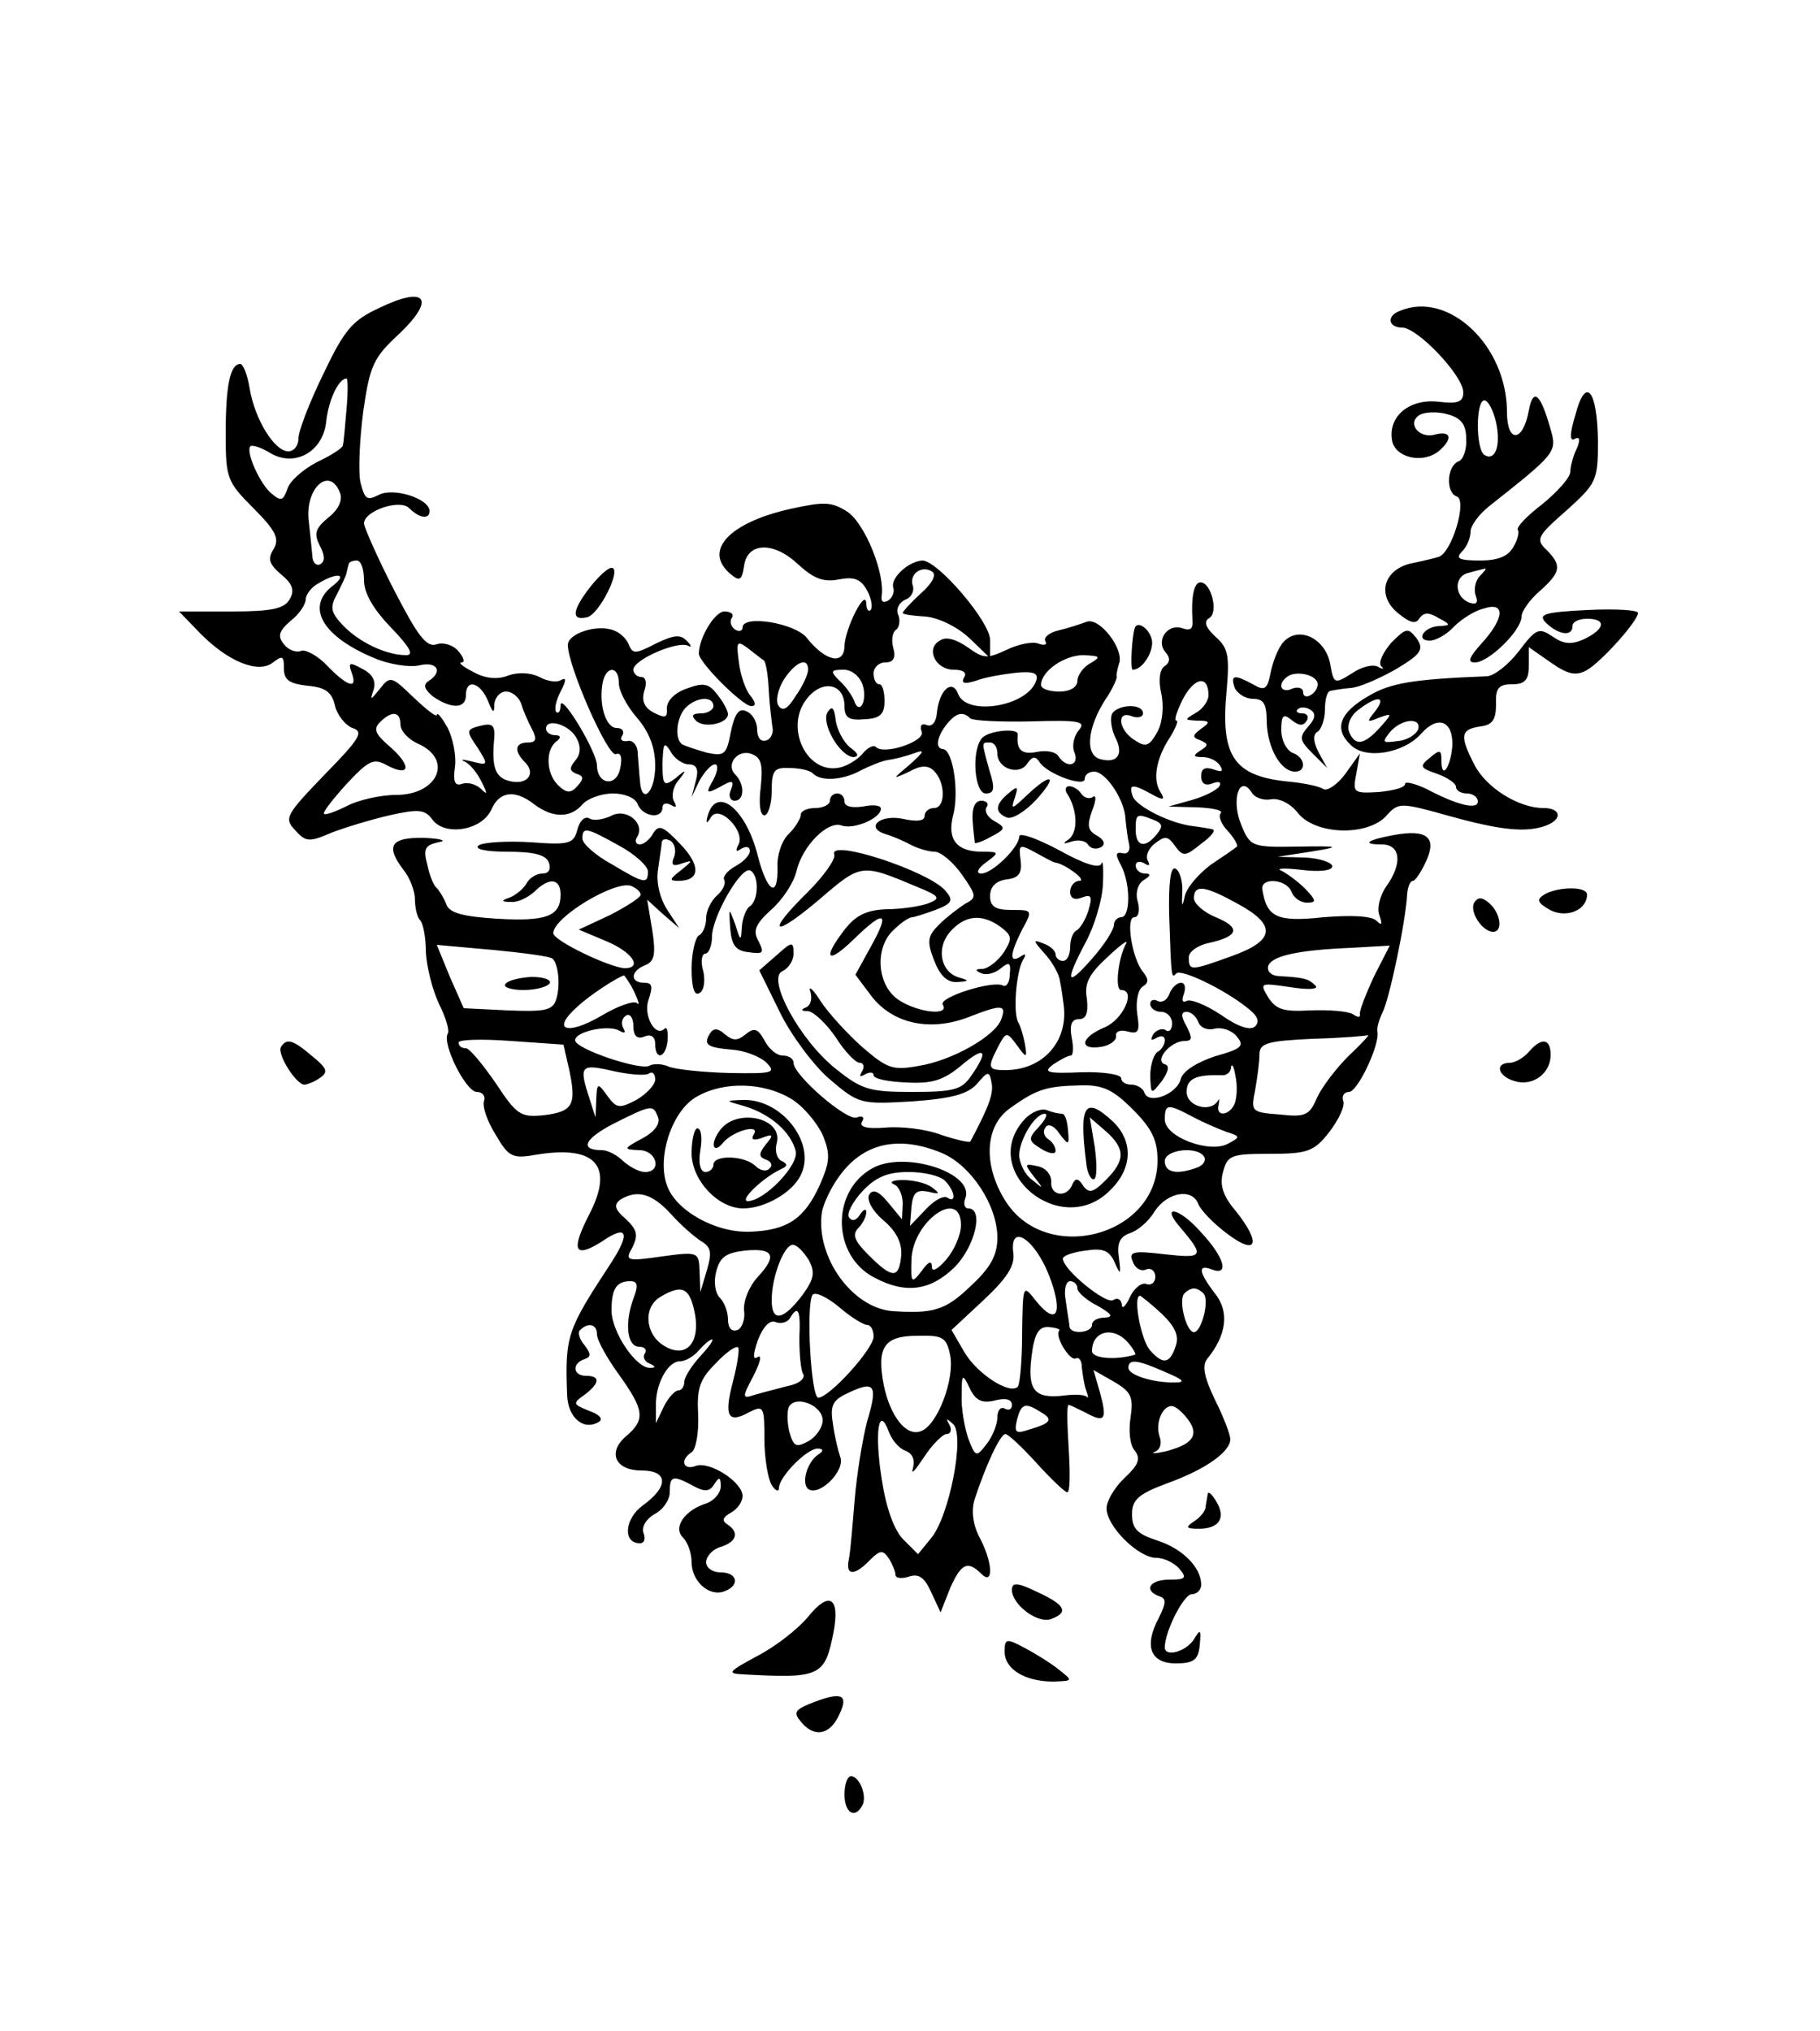 <?xml version="1.0" standalone="no"?>
<!DOCTYPE svg PUBLIC "-//W3C//DTD SVG 20010904//EN"
 "http://www.w3.org/TR/2001/REC-SVG-20010904/DTD/svg10.dtd">
<svg version="1.0" xmlns="http://www.w3.org/2000/svg"
 width="250pt" height="279pt" viewBox="0 0 250 279"
 preserveAspectRatio="xMidYMid meet">
<g transform="translate(0,279) scale(0.1,-0.1)"
fill="#000000" stroke="none">
<path d="M521 2367 c-37 -17 -48 -30 -77 -91 -19 -39 -34 -78 -34 -88 0 -10
-6 -18 -14 -18 -19 0 -46 44 -53 86 -3 19 -9 34 -13 34 -14 0 -20 -30 -20 -96
0 -61 2 -66 38 -102 31 -31 36 -42 28 -56 -9 -14 -6 -21 10 -35 16 -13 19 -22
12 -34 -7 -13 -24 -17 -80 -17 l-72 0 28 -29 c39 -40 81 -57 101 -41 13 10 15
9 15 -8 0 -16 7 -21 32 -24 25 -2 34 -9 38 -27 3 -13 14 -27 24 -31 16 -5 11
-14 -38 -64 -53 -55 -56 -60 -41 -76 15 -17 20 -17 50 -4 18 7 54 18 80 24 40
9 49 8 59 -6 17 -23 68 -15 81 14 11 25 32 28 59 7 25 -19 50 -19 66 0 7 8 26
15 42 15 16 0 31 -6 34 -15 7 -17 34 -21 34 -4 0 5 5 7 12 3 7 -4 8 -3 4 5 -4
6 -2 20 6 29 12 15 11 16 -4 3 -16 -12 -18 -10 -18 20 1 28 2 31 11 17 5 -10
17 -18 25 -18 11 0 14 -7 10 -22 l-6 -23 11 23 c7 12 16 22 21 22 5 0 4 -9 -2
-21 -11 -19 -10 -20 9 -10 17 10 20 9 15 -4 -4 -8 -1 -15 5 -15 14 0 14 23 1
36 -14 14 4 36 23 28 13 -5 15 -15 12 -45 -3 -23 -1 -39 5 -39 5 0 10 15 10
33 0 28 3 33 24 32 13 0 28 -3 32 -7 11 -12 42 -10 67 4 12 6 29 13 37 14 8 1
24 5 35 9 16 6 15 3 -5 -15 -25 -21 -25 -21 -1 -10 16 9 26 9 34 1 16 -16 16
-51 0 -51 -7 0 -13 -5 -13 -11 0 -7 -11 -8 -29 -4 -32 7 -54 -12 -24 -21 10
-3 26 -10 35 -15 10 -5 24 -9 32 -9 8 0 25 -14 37 -31 21 -30 21 -32 4 -41 -9
-6 -25 -18 -35 -28 -16 -16 -17 -23 -7 -49 8 -21 18 -31 32 -30 16 1 17 2 3 6
-26 7 -33 41 -12 64 20 22 43 24 68 6 16 -12 17 -16 5 -35 -8 -12 -21 -22 -29
-23 -11 0 -11 -2 -2 -6 7 -3 19 0 27 7 11 9 14 8 12 -9 0 -11 -5 -17 -9 -15
-13 8 -89 -16 -83 -26 10 -16 -34 -11 -60 6 -31 20 -34 73 -7 97 10 10 21 17
25 17 3 0 18 5 32 10 23 9 25 13 14 26 -22 27 -162 73 -153 50 2 -6 -14 -29
-36 -51 -59 -58 -49 -65 15 -11 58 50 58 50 134 18 32 -13 34 -16 16 -23 -11
-4 -37 -8 -57 -8 -27 -1 -42 -8 -57 -27 -32 -41 -25 -50 11 -15 43 42 51 39
25 -8 l-22 -40 21 -28 c29 -39 81 -51 135 -30 46 18 52 17 44 -4 -9 -23 -68
-56 -112 -63 -37 -7 -44 -4 -79 26 -20 18 -46 46 -57 63 -10 16 -17 22 -14 13
3 -9 1 -19 -6 -22 -8 -3 -6 -5 3 -5 8 -1 25 -17 38 -36 12 -19 27 -35 33 -35
5 0 7 -5 3 -12 -4 -7 -3 -8 4 -4 7 4 12 3 12 -1 0 -5 20 -9 45 -10 35 -2 51 3
75 23 33 28 39 22 14 -14 -13 -19 -24 -22 -81 -22 -58 0 -69 3 -104 31 -50 39
-97 126 -74 135 8 4 15 14 15 24 0 17 -2 17 -23 -2 l-24 -21 28 -57 c15 -31
46 -73 68 -92 41 -35 43 -35 114 -31 55 4 76 10 89 24 15 18 17 18 20 2 3 -15
-3 -32 -29 -81 -1 -2 -19 2 -40 9 -21 8 -55 12 -77 10 -26 -2 -36 1 -32 8 4 6
1 9 -7 6 -13 -6 -87 58 -87 75 0 6 -7 10 -15 10 -8 0 -19 9 -25 21 -9 16 -14
18 -26 8 -11 -9 -17 -9 -28 0 -10 9 -16 9 -21 1 -9 -15 -4 -19 31 -22 16 -1
37 -9 46 -17 15 -15 10 -16 -50 -15 -37 1 -75 5 -84 9 -9 4 -21 4 -26 1 -12
-7 -102 23 -102 35 0 12 46 22 61 13 7 -4 9 -3 5 4 -3 6 -2 13 4 17 5 3 10 -3
10 -14 0 -14 5 -19 15 -15 9 4 15 0 15 -10 0 -24 15 -19 17 5 1 12 -1 19 -4
16 -13 -13 -30 19 -22 40 6 18 5 23 -6 23 -20 0 -19 16 1 24 13 5 15 15 10 48
l-7 42 22 -20 22 -19 -17 26 c-10 16 -15 38 -12 55 2 16 5 33 5 37 1 5 6 5 12
2 6 -4 8 -14 5 -22 -5 -11 -2 -14 11 -9 15 5 15 4 -1 -9 -17 -13 -17 -15 -4
-15 30 0 31 21 2 51 -23 24 -29 27 -37 14 -4 -8 -13 -15 -18 -15 -6 0 -7 5 -4
10 12 19 -15 41 -36 29 -11 -5 -24 -7 -30 -3 -6 3 -13 -4 -16 -16 -5 -19 -11
-21 -64 -17 -32 2 -64 0 -71 -4 -8 -5 8 -9 38 -9 37 0 54 -4 58 -15 3 -9 0
-15 -9 -15 -8 0 -18 -6 -22 -14 -4 -7 -15 -16 -23 -19 -12 -4 -12 -6 2 -6 9
-1 23 6 32 14 20 20 36 19 36 -4 0 -30 -20 -37 -88 -33 -47 3 -65 8 -69 20 -4
10 -10 19 -13 22 -4 3 -10 17 -13 32 -6 22 -3 27 15 31 13 2 4 5 -19 6 -47 1
-54 -11 -28 -45 8 -10 15 -28 15 -40 0 -11 3 -24 7 -28 4 -4 8 -23 8 -44 1
-20 9 -52 18 -71 9 -18 15 -37 12 -41 -8 -14 25 -80 40 -80 8 0 12 -6 10 -12
-3 -7 4 -28 16 -47 18 -31 23 -33 57 -27 81 13 106 -16 71 -83 -25 -49 -20
-60 17 -37 36 25 41 13 12 -31 -59 -90 -62 -98 -59 -179 1 -32 23 -50 44 -37
6 4 0 10 -14 15 -22 9 -23 10 -6 22 21 16 22 26 2 26 -18 0 -20 17 -2 23 9 3
9 7 0 19 -7 8 -10 18 -6 21 11 11 23 8 23 -6 0 -8 14 -33 30 -55 35 -49 37
-62 10 -85 -26 -22 -15 -47 21 -47 37 0 38 -22 2 -48 -25 -18 -28 -52 -4 -52
6 0 8 6 5 14 -3 8 3 19 15 26 12 6 21 20 21 30 0 23 4 24 32 9 16 -9 23 -8 29
2 7 11 9 10 9 -3 0 -9 -9 -19 -19 -23 -30 -9 -47 -33 -33 -47 7 -7 12 -22 12
-34 0 -26 24 -48 45 -40 22 8 18 26 -5 26 -11 0 -20 6 -20 14 0 8 9 18 20 21
22 7 26 20 9 31 -8 5 -6 10 5 16 9 5 16 15 16 23 0 19 -46 49 -65 41 -17 -6
-21 9 -5 19 6 4 10 27 9 51 -2 37 2 49 24 71 14 15 28 25 31 22 2 -2 -1 -23
-7 -46 -13 -49 -7 -59 22 -43 20 10 21 8 21 -37 0 -26 5 -55 10 -63 5 -8 10
-10 10 -4 0 15 38 54 53 54 8 0 9 -3 1 -8 -16 -11 -24 -41 -13 -48 16 -9 51
27 43 45 -3 9 -8 30 -10 46 -4 25 0 32 22 42 36 17 40 10 25 -40 -6 -23 -14
-71 -17 -107 -3 -36 -6 -73 -8 -82 -5 -23 8 -23 29 -1 14 14 18 14 26 2 5 -8
9 -18 9 -22 0 -5 8 -6 18 -3 14 5 22 -1 31 -21 l13 -28 13 33 c15 34 24 39 43
20 17 -17 16 16 -3 51 -9 18 -11 37 -6 52 15 46 35 89 42 89 4 0 23 -18 43
-40 20 -22 39 -40 42 -40 4 0 4 27 2 60 -2 33 -3 60 0 60 2 0 12 -5 24 -11 26
-14 29 -9 19 28 l-9 31 28 -16 c24 -14 27 -21 23 -49 -3 -18 -1 -39 6 -46 8
-11 5 -19 -14 -37 -14 -13 -25 -32 -25 -42 0 -25 44 -68 68 -68 11 0 25 -7 32
-15 11 -13 8 -15 -14 -15 -27 0 -36 -15 -13 -23 9 -3 9 -9 -1 -29 -21 -39 -12
-63 23 -63 25 0 31 5 33 25 2 22 1 23 -8 8 -11 -17 -40 -25 -40 -11 0 22 26
73 37 73 7 0 13 6 13 13 0 24 -26 50 -61 61 -27 9 -34 16 -34 36 0 20 9 28 50
43 52 19 85 43 85 60 0 6 -9 30 -21 54 -15 31 -18 47 -11 56 27 33 31 65 11
90 -23 30 -24 41 -4 33 24 -9 17 17 -16 52 -30 34 -56 38 -27 5 33 -39 31 -42
-22 -36 -43 5 -50 4 -44 -10 3 -9 11 -14 18 -11 7 3 13 -2 13 -10 0 -8 -6 -12
-12 -10 -6 3 -17 -5 -23 -18 -6 -13 -11 -17 -11 -10 -1 7 -6 10 -12 6 -10 -6
-69 42 -69 57 0 4 14 9 31 11 24 4 33 0 40 -16 8 -18 9 -18 6 6 -3 20 1 29 15
34 10 3 26 16 34 30 18 27 52 32 60 10 3 -8 21 -27 40 -41 41 -31 47 -13 11
32 -17 20 -22 35 -17 53 6 23 11 25 64 25 52 0 61 3 82 30 13 17 22 36 19 43
-2 6 1 12 8 12 12 0 43 66 39 83 -1 4 2 16 7 26 9 17 32 124 34 164 1 9 4 17
8 17 3 0 11 12 18 27 15 33 1 44 -44 36 -38 -7 -45 -13 -17 -13 26 0 29 -26 6
-58 -9 -13 -13 -31 -9 -40 4 -12 3 -14 -4 -7 -7 7 -35 8 -73 5 -64 -7 -78 0
-84 38 -3 17 33 15 40 -3 3 -8 12 -15 21 -15 14 0 13 3 -2 19 -10 10 -25 21
-33 25 -8 3 4 4 28 1 25 -3 42 -1 42 5 0 5 -17 11 -37 12 l-38 1 45 7 c43 7
42 8 -19 7 -61 -1 -64 0 -76 30 -14 33 -3 70 14 45 4 -8 17 -12 27 -10 11 2
27 -6 37 -19 24 -30 95 -32 121 -4 17 19 19 19 87 0 72 -20 106 -23 133 -13
23 9 20 24 -4 24 -34 0 -79 28 -95 60 -20 39 -19 48 8 52 17 2 22 9 22 31 -1
22 4 27 22 27 18 0 23 6 23 26 l0 25 30 -21 c23 -16 34 -19 49 -11 20 11 71
68 71 79 0 4 -31 6 -70 4 -60 -3 -68 -6 -56 -18 17 -16 36 -19 36 -4 0 6 9 10
20 10 27 0 25 -14 -4 -28 -18 -8 -28 -7 -44 4 -18 12 -22 11 -46 -21 -14 -18
-34 -34 -44 -34 -100 -4 -132 -9 -162 -27 -40 -23 -48 -45 -25 -67 20 -21 73
-12 97 15 23 26 44 18 43 -16 -2 -29 -15 -49 -15 -21 0 15 -2 16 -16 4 -15
-12 -13 -14 10 -22 14 -5 26 -13 26 -18 0 -5 7 -9 15 -9 8 0 15 -5 15 -11 0
-12 -29 -5 -72 18 -16 7 -28 10 -28 6 0 -5 -16 -9 -36 -11 -35 -2 -36 -1 -31
25 l5 28 -20 -28 c-11 -15 -25 -24 -30 -21 -6 4 -26 8 -45 10 -78 7 -97 34
-88 126 4 47 2 58 -15 73 -14 13 -17 21 -9 26 13 7 3 49 -12 49 -9 0 -13 -20
-11 -52 1 -12 -3 -15 -14 -11 -20 7 -37 -17 -23 -33 7 -8 6 -14 -1 -19 -7 -4
-9 -19 -5 -37 4 -18 2 -40 -5 -53 -11 -20 -16 -22 -31 -12 -23 14 -26 42 -4
33 8 -3 15 -1 15 4 0 15 -38 12 -43 -2 -2 -7 0 -21 5 -31 12 -23 3 -36 -20
-30 -22 5 -19 43 7 83 9 13 15 27 15 30 -1 3 1 11 3 18 8 19 -26 64 -44 58 -8
-3 -26 -9 -39 -12 -13 -3 -21 -10 -18 -15 3 -5 -2 -6 -10 -3 -8 3 -28 -1 -44
-9 -26 -12 -31 -12 -53 4 -16 11 -30 15 -38 9 -20 -11 -6 -40 19 -40 13 0 19
-4 14 -11 -4 -8 1 -9 17 -4 13 5 38 9 56 11 24 2 30 -1 26 -12 -13 -35 -96
-48 -107 -17 -8 21 -26 5 -29 -26 -1 -12 -6 -20 -14 -17 -7 3 -10 -1 -7 -9 6
-13 -52 -33 -63 -21 -3 3 -11 -1 -17 -8 -6 -8 -20 -17 -31 -20 -46 -12 -79 55
-46 95 21 26 51 20 51 -11 0 -16 6 -20 28 -18 21 1 27 7 27 25 0 13 -3 23 -7
23 -5 0 -8 7 -8 15 0 8 7 15 16 15 11 0 15 6 11 20 -3 11 -1 22 4 25 4 3 6 12
3 20 -4 8 1 17 9 21 9 3 13 12 11 19 -6 16 12 29 26 20 7 -4 1 -16 -15 -30
-14 -13 -25 -25 -25 -27 0 -2 14 -4 32 -5 18 -2 43 -14 60 -30 l28 -27 0 25
c0 25 -72 109 -93 109 -19 -1 -44 -24 -40 -37 2 -6 -1 -14 -7 -18 -7 -4 -10
-1 -9 6 5 31 -23 100 -47 116 -22 14 -32 14 -78 4 -85 -19 -121 -58 -82 -90
12 -10 15 -8 18 11 4 33 40 35 74 3 22 -20 35 -25 56 -21 21 4 30 1 39 -15 6
-11 8 -23 5 -27 -3 -3 -6 1 -6 9 -1 22 -29 -34 -30 -58 0 -27 -26 -22 -52 11
-16 20 -88 32 -88 14 0 -5 -5 -6 -10 -3 -6 4 -8 11 -5 16 4 5 -1 9 -10 9 -13
0 -35 -36 -35 -58 0 -12 60 -72 72 -72 7 0 6 5 -1 14 -7 8 -14 29 -16 46 -4
29 -3 31 13 19 9 -7 19 -15 21 -16 3 -2 6 -20 7 -41 1 -20 4 -43 5 -51 2 -7
-2 -16 -8 -18 -8 -3 -13 4 -13 15 0 11 -7 22 -15 25 -10 5 -16 -4 -21 -28 -6
-32 -9 -34 -33 -29 -14 4 -29 9 -33 11 -12 6 -9 38 4 51 15 15 38 16 38 2 0
-5 -8 -10 -17 -10 -12 0 -14 -3 -7 -10 11 -11 44 -4 44 9 0 4 -6 16 -14 26
-12 16 -19 18 -43 9 -17 -6 -27 -17 -27 -27 1 -13 -2 -14 -18 -6 -13 7 -17 16
-13 30 4 11 2 19 -4 19 -6 0 -11 5 -11 10 0 14 61 40 75 33 5 -3 5 0 -1 6 -9
10 -18 9 -43 -3 -27 -14 -32 -15 -37 -2 -3 8 -12 17 -21 20 -22 9 -63 -4 -63
-20 0 -29 55 -154 66 -150 7 3 9 -5 6 -19 -5 -27 -32 -23 -32 4 -1 20 -50 101
-50 82 0 -8 -3 -12 -6 -9 -3 4 0 16 6 28 8 15 8 20 1 16 -6 -4 -19 -2 -30 4
-12 6 -29 7 -43 2 -15 -6 -32 -4 -48 5 -14 7 -21 13 -16 13 5 0 3 7 -4 15 -7
9 -21 13 -30 10 -14 -5 -26 11 -59 75 -23 45 -41 86 -41 91 0 17 49 34 62 21
14 -14 28 -16 28 -4 0 17 -50 33 -70 22 -16 -8 -19 -6 -25 18 -3 15 -1 59 4
97 9 63 14 74 50 107 50 48 36 66 -28 35z m-45 -139 c-2 -24 -4 -46 -5 -50 -1
-4 -17 -14 -36 -23 -19 -10 -37 -26 -40 -36 -6 -17 -9 -18 -22 -7 -16 13 -36
58 -29 65 2 2 13 -1 25 -8 34 -22 74 -1 79 41 3 30 17 60 28 60 2 0 2 -19 0
-42z m-9 -115 c4 -10 -2 -23 -16 -34 -18 -15 -20 -22 -12 -38 7 -13 8 -22 1
-26 -5 -3 -11 2 -11 12 -1 10 -3 31 -5 48 -5 45 29 75 43 38z m33 -120 c0 -18
13 -40 37 -65 26 -27 32 -38 21 -38 -28 0 -65 18 -87 41 -17 18 -18 25 -8 43
6 12 12 24 13 29 1 4 2 9 3 12 0 3 6 5 11 5 6 0 10 -12 10 -27z m-42 -7 c-39
-29 -16 -70 56 -100 21 -9 49 -13 62 -10 25 6 33 -9 12 -22 -7 -5 -5 -11 7
-21 25 -17 45 -17 45 2 0 23 19 18 30 -7 7 -18 9 -19 9 -5 1 9 8 17 16 17 9 0
18 -8 21 -17 3 -10 10 -26 15 -35 7 -14 5 -18 -6 -18 -18 0 -19 -12 -4 -27 16
-16 3 -32 -21 -26 -20 5 -25 19 -21 60 1 17 -3 20 -19 16 -20 -5 -20 -7 -4
-30 15 -24 15 -25 -8 -19 -12 3 -17 3 -10 0 7 -3 17 -15 23 -27 9 -18 9 -20
-1 -10 -7 6 -18 9 -26 6 -9 -3 -12 3 -9 24 2 15 -3 39 -10 53 -8 14 -14 22
-15 18 0 -4 -14 7 -32 24 -30 29 -32 30 -46 12 -13 -16 -14 -17 -9 -2 4 12 -1
22 -15 29 -18 10 -20 9 -15 -5 9 -24 -6 -19 -33 9 -13 14 -30 23 -36 21 -7 -3
-18 1 -24 9 -9 11 -7 18 9 32 12 9 21 23 21 30 0 6 8 17 18 22 25 15 40 13 20
-3z m1040 -107 c-10 -5 -18 -17 -18 -24 0 -9 -10 -15 -25 -15 -14 0 -25 4 -25
9 0 19 32 41 58 41 23 -1 25 -2 10 -11z m-388 -9 c0 -6 -7 -22 -17 -36 -11
-18 -18 -22 -24 -13 -4 7 0 23 8 36 16 24 33 31 33 13z m-260 -18 c0 -11 11
-32 25 -48 17 -20 25 -41 25 -66 0 -37 -19 -55 -21 -20 -1 9 -2 26 -3 37 0 11
-7 19 -14 17 -8 -1 -11 2 -7 8 3 5 0 10 -8 10 -15 0 -25 33 -19 63 5 23 22 22
22 -1z m335 -3 c7 -22 -5 -43 -12 -21 -3 7 -11 19 -20 27 -13 13 -12 15 6 15
11 0 22 -9 26 -21z m475 -14 c0 -8 -8 -19 -17 -24 -17 -10 -16 -10 2 -11 17 0
18 -2 5 -11 -12 -9 -13 -12 -1 -16 11 -5 11 -7 0 -14 -11 -7 -10 -9 3 -9 9 0
20 -5 24 -12 5 -8 2 -9 -9 -5 -12 4 -17 1 -17 -9 0 -11 6 -14 16 -10 8 3 12 2
9 -4 -3 -5 -20 -14 -38 -19 l-32 -9 39 -1 c22 -1 36 -4 33 -8 -4 -3 0 -15 10
-25 9 -10 14 -20 12 -21 -2 -2 -18 -13 -36 -25 -17 -13 -34 -32 -36 -45 -3
-14 -4 -12 -3 7 1 16 -4 31 -10 33 -6 2 -9 -20 -8 -64 3 -90 3 -87 10 -80 7 6
66 -22 98 -48 13 -10 17 -18 10 -25 -6 -6 -23 -1 -47 16 -21 14 -42 22 -47 19
-6 -3 -7 1 -4 9 3 9 2 16 -4 16 -5 0 -13 -7 -16 -16 -3 -8 -10 -12 -16 -9 -5
3 -10 1 -10 -4 0 -6 7 -11 15 -11 8 0 15 -7 15 -16 0 -8 -4 -13 -9 -9 -5 3
-13 0 -17 -6 -4 -8 -3 -9 4 -5 7 4 12 3 12 -3 0 -5 -4 -13 -10 -16 -5 -3 -10
-18 -10 -33 1 -26 1 -26 16 -7 9 13 11 21 4 23 -15 5 8 32 27 32 11 0 11 4 3
20 -8 14 -8 20 0 20 6 0 13 -6 16 -14 3 -8 13 -12 23 -9 9 2 23 -2 30 -11 11
-13 6 -17 -30 -27 -24 -8 -44 -20 -47 -31 -5 -21 -44 -36 -50 -19 -2 6 -10 11
-18 11 -8 0 -14 4 -14 9 0 5 -25 9 -55 8 -47 -2 -53 0 -38 11 9 6 20 12 24 12
3 0 4 11 1 25 -3 17 0 25 10 25 10 0 13 8 11 28 -4 21 3 34 28 57 18 17 29 25
26 19 -11 -19 -16 -64 -7 -64 21 0 3 -40 -22 -51 -34 -14 -37 -32 -5 -27 12 2
21 9 20 15 -1 6 6 9 16 6 15 -4 17 0 13 25 -2 16 1 33 8 37 8 5 8 10 0 20 -15
18 -24 75 -12 75 6 0 8 9 5 21 -4 12 0 25 8 30 10 6 10 9 2 9 -7 0 -13 5 -13
11 0 5 5 7 12 3 6 -4 8 -3 5 3 -4 6 0 17 9 24 14 11 18 11 28 -3 11 -15 14
-15 36 3 14 10 21 19 15 20 -5 1 -17 3 -25 4 -31 3 -79 27 -84 41 -6 17 -1 18
26 3 16 -9 19 -8 12 3 -11 17 -6 46 13 75 8 13 12 23 9 23 -4 0 1 14 9 30 16
30 35 33 35 5z m229 -22 c-12 -15 -12 -16 5 -9 19 7 19 6 1 -14 -22 -24 -34
-25 -42 -5 -3 9 2 22 13 30 26 20 39 19 23 -2z m-1339 -18 c0 -9 11 -21 25
-27 48 -22 26 -70 -31 -70 -21 0 -52 -7 -67 -15 -16 -8 -30 -13 -32 -11 -2 2
12 20 31 41 30 32 37 36 55 26 32 -17 35 -2 6 24 -21 18 -25 25 -15 35 16 16
28 15 28 -3z m783 8 c4 -3 41 -5 84 -4 66 2 75 0 65 -12 -7 -8 -10 -22 -6 -31
7 -18 -11 -22 -22 -5 -3 6 -17 9 -30 6 -21 -4 -28 3 -26 24 1 10 -43 5 -50 -6
-14 -19 -9 -75 6 -75 12 0 13 7 5 32 -11 40 -11 38 1 38 6 0 10 -7 10 -15 0
-21 30 -31 41 -14 7 10 11 11 17 2 10 -16 62 -35 62 -23 0 6 6 10 13 10 16 0
42 -39 43 -65 1 -11 3 -27 5 -35 2 -8 -2 -14 -9 -12 -10 2 -10 -2 -2 -17 13
-25 13 -71 0 -71 -5 0 -10 -5 -10 -11 0 -6 -13 -27 -30 -46 -35 -40 -38 -33
-9 22 12 22 23 58 24 80 1 22 0 35 -2 29 -2 -8 -24 -1 -58 18 -30 16 -55 25
-55 19 0 -15 -37 -51 -52 -51 -8 0 -5 7 6 15 19 14 19 15 -5 15 -35 0 -48 17
-40 49 9 32 0 92 -14 92 -11 1 -8 18 7 36 12 14 21 16 31 6z m-541 -27 c6 -11
6 -22 -2 -31 -8 -10 -8 -14 2 -18 10 -3 10 -7 1 -17 -9 -10 -15 -10 -27 2 -16
16 -17 49 -1 60 6 5 5 8 -2 8 -7 0 -13 4 -13 9 0 15 32 6 42 -13z m1156 12
c-3 -7 -15 -15 -28 -16 -21 -3 -22 -2 -11 12 16 19 44 21 39 4z m-364 -124
c13 -5 14 -9 5 -20 -16 -20 -29 -17 -29 6 0 22 1 23 24 14z m-733 -36 c22 -12
39 -28 39 -35 0 -18 -5 -17 -50 10 -22 12 -40 28 -40 35 0 17 6 15 51 -10z
m599 -23 c13 -2 43 -24 33 -25 -7 0 -13 -7 -13 -15 0 -9 6 -12 16 -8 13 5 15
2 9 -18 -4 -13 -12 -25 -16 -27 -5 -2 -9 -12 -9 -23 0 -10 -4 -19 -10 -19 -5
0 -10 4 -10 9 0 5 -8 12 -17 15 -15 6 -14 4 2 -14 10 -11 20 -28 21 -38 2 -9
4 -24 5 -32 7 -50 -28 -90 -80 -90 -24 0 -25 3 -10 32 11 21 12 21 26 2 13
-18 14 -18 11 1 -2 11 -6 25 -9 30 -8 13 -3 70 6 86 5 8 4 10 -3 5 -16 -10
-15 3 2 37 15 27 14 27 -15 27 -22 0 -29 5 -29 19 0 13 8 21 23 23 17 2 21 9
19 26 -3 22 -2 23 20 11 13 -7 25 -14 28 -14z m-570 -44 c0 -4 -19 -16 -42
-28 l-43 -20 38 -16 c36 -15 50 -37 25 -37 -21 1 -98 38 -98 48 0 22 85 73
107 65 7 -3 13 -8 13 -12z m821 -13 c53 -29 50 -50 -8 -71 -58 -21 -60 -21
-60 -2 0 8 13 17 29 20 40 9 42 21 8 35 -17 7 -30 19 -30 26 0 20 16 17 61 -8z
m-942 -75 c8 -7 11 -37 5 -56 -5 -15 -15 -17 -66 -15 l-61 3 -19 43 -18 44 78
-7 c42 -4 79 -9 81 -12z m1128 -25 c-11 -24 -20 -47 -19 -51 1 -5 -3 -5 -10 0
-7 4 -33 6 -58 5 -37 -2 -47 1 -58 18 -12 20 -11 20 30 14 25 -4 40 -3 35 2
-9 9 -14 11 -48 13 -12 0 -19 6 -17 14 5 14 41 22 115 25 l52 3 -22 -43z
m-1016 -20 c6 -13 8 -20 4 -16 -4 4 -27 -4 -50 -18 -47 -27 -68 -19 -32 13 18
17 56 41 64 43 1 0 8 -10 14 -22z m-89 -108 c10 -48 5 -57 -35 -62 -32 -3 -37
0 -66 44 -18 26 -36 48 -41 48 -6 0 -10 3 -10 8 0 4 32 5 72 2 l72 -5 8 -35z
m1070 19 c-17 -17 -36 -42 -43 -57 -10 -24 -16 -27 -51 -23 -39 3 -40 4 -34
33 3 17 6 39 6 49 0 16 10 19 73 22 39 1 74 4 76 5 3 1 -9 -12 -27 -29z m-961
-24 c5 4 9 0 9 -8 0 -7 -12 -20 -26 -28 -23 -12 -27 -12 -40 6 -13 18 -14 18
-15 -6 l-1 -24 -8 25 c-15 46 -13 49 31 39 22 -5 44 -7 50 -4z m805 -41 c-7
-17 -27 -19 -22 -1 1 6 1 9 -1 5 -10 -17 -43 -8 -43 12 0 18 12 24 48 23 6 -1
13 4 13 11 1 6 4 1 6 -12 3 -13 2 -30 -1 -38z m-610 7 c17 -10 36 -33 44 -50
11 -27 10 -37 -4 -69 -21 -46 -44 -62 -95 -64 -48 -2 -103 29 -115 64 -14 40
8 104 42 122 37 21 91 19 128 -3z m470 -15 c26 -26 34 -42 34 -70 0 -105 -155
-145 -210 -54 -30 49 -27 102 8 126 36 26 50 30 96 31 31 1 45 -6 72 -33z
m-652 -11 c3 -9 -5 -20 -22 -29 -26 -14 -26 -15 -4 -16 24 0 32 -30 8 -30 -8
0 -21 7 -30 15 -8 8 -21 15 -29 15 -31 0 -25 15 15 36 54 27 55 27 62 9z m734
1 c15 -8 36 -17 47 -21 19 -6 19 -7 2 -16 -25 -14 -87 9 -87 33 0 22 4 22 38
4z m-344 -50 c40 -17 76 -72 76 -116 0 -24 -9 -41 -36 -66 -35 -34 -52 -39
-109 -35 -55 5 -105 75 -96 136 2 11 12 33 23 48 33 47 82 58 142 33z m360 -5
c3 -5 -1 -12 -10 -15 -27 -10 -44 -7 -44 9 0 16 45 21 54 6z m-733 -78 c14
-16 33 -32 42 -38 14 -8 15 -16 8 -40 l-9 -30 -1 28 c-1 27 -1 28 -52 21 -49
-7 -51 -6 -40 13 8 17 6 24 -10 39 -15 13 -16 19 -7 26 23 14 43 9 69 -19z
m520 -85 c20 -52 11 -71 -18 -35 -18 23 -18 23 -19 -45 0 -37 -3 -70 -6 -73
-11 -11 -55 17 -73 47 l-18 31 44 41 c32 30 43 47 41 64 -6 43 29 21 49 -30z
m-400 -2 c-12 -13 -20 -33 -19 -46 2 -12 -3 -25 -9 -27 -8 -3 -13 3 -13 14 0
11 -5 24 -11 30 -7 7 -9 23 -5 37 5 19 13 25 39 28 40 4 45 -7 18 -36z m70 23
c9 -17 7 -26 -8 -47 -27 -36 -43 -39 -43 -8 0 32 17 76 29 76 6 0 15 -10 22
-21z m-241 -53 c-12 -33 -9 -66 8 -66 7 0 11 -4 8 -9 -4 -5 0 -12 6 -14 9 -4
9 -6 1 -6 -19 -1 -53 49 -53 79 0 30 7 40 26 40 10 0 11 -6 4 -24z m610 14 c0
-5 12 -16 28 -24 19 -11 22 -15 10 -16 -10 0 -18 -4 -18 -10 0 -11 -30 -14
-31 -2 0 4 -3 19 -5 35 -3 15 0 27 6 27 5 0 10 -4 10 -10z m-526 -32 c9 -43
-12 -66 -43 -46 -25 16 -28 53 -3 67 29 17 39 12 46 -21z m237 -18 c5 0 9 -7
9 -16 0 -17 -61 -84 -76 -84 -10 0 -17 126 -8 141 3 5 19 -2 36 -16 16 -14 34
-25 39 -25z m463 42 c7 -11 -4 -52 -14 -52 -10 0 -21 41 -14 52 3 4 9 8 14 8
5 0 11 -4 14 -8z m-59 -26 c19 -18 25 -31 20 -45 -8 -25 -18 -26 -36 -5 -12
15 -23 74 -13 74 1 0 15 -11 29 -24z m-497 -34 c0 -22 2 -44 5 -49 4 -6 -5
-14 -21 -17 -15 -4 -35 -9 -45 -12 -18 -6 -18 -4 -2 26 9 18 12 29 6 26 -7 -5
-7 2 0 23 7 18 16 28 24 25 7 -3 16 -1 20 5 11 19 15 12 13 -27z m357 10 c-7
-7 15 -43 23 -38 4 2 8 -3 8 -12 1 -9 3 -24 6 -32 3 -8 3 -12 1 -9 -2 3 -16 4
-31 2 -41 -5 -51 7 -45 54 4 32 10 41 24 40 10 -1 16 -3 14 -5z m-150 -33 c7
-32 -17 -97 -40 -105 -20 -8 -42 20 -51 63 -10 52 0 68 46 68 35 1 40 -2 45
-26z m245 16 c7 -8 11 -16 9 -16 -27 -8 -59 -5 -59 5 0 28 30 35 50 11z m-588
-18 c-12 -13 -22 -29 -22 -35 0 -7 -4 -12 -8 -12 -5 0 -14 -10 -20 -22 l-11
-23 0 23 c-1 30 16 62 33 62 8 0 19 7 26 15 7 8 15 15 18 15 3 0 -4 -10 -16
-23z m639 -22 c24 -10 28 -14 14 -14 -30 -1 -65 10 -65 20 0 13 13 11 51 -6z
m-235 -39 c15 4 24 2 24 -6 0 -6 -4 -8 -10 -5 -5 3 -10 -2 -10 -12 0 -10 -7
-27 -15 -37 -14 -18 -15 -18 -25 8 -5 15 -10 42 -9 59 0 30 1 31 11 10 8 -17
17 -21 34 -17z m-236 -27 c0 -10 -9 -23 -20 -29 -17 -9 -20 -7 -26 14 -3 14
-3 29 0 34 10 16 46 1 46 -19z m300 11 c17 -10 14 -15 -17 -24 -18 -6 -20 -4
-16 14 6 22 11 24 33 10z m204 -13 c13 -20 2 -32 -34 -41 -14 -3 -20 -3 -13 0
7 3 9 12 6 20 -7 20 5 46 19 42 6 -2 16 -12 22 -21z m-390 -40 c10 -4 13 -13
10 -24 -3 -10 3 -3 15 15 11 17 26 32 31 32 6 0 8 6 4 13 -5 9 -4 9 5 1 17
-15 -5 -127 -30 -157 l-18 -22 -20 20 c-13 13 -24 44 -30 84 -10 64 -4 102 10
64 4 -11 14 -23 23 -26z"/>
<path d="M1411 1698 c-21 -20 -23 -21 -17 -4 5 16 4 17 -9 6 -18 -15 -19 -26
-2 -33 7 -3 25 8 40 24 31 34 22 39 -12 7z"/>
<path d="M1467 1698 c13 -22 14 -51 1 -61 -9 -6 -8 -7 4 -3 10 3 20 1 23 -5 4
-5 11 -6 17 -3 7 4 5 10 -5 16 -13 7 -14 14 -7 34 6 15 6 23 1 19 -5 -3 -12
-1 -16 5 -3 5 -11 10 -16 10 -6 0 -7 -6 -2 -12z"/>
<path d="M1336 1663 c1 -16 3 -29 3 -31 1 -1 11 2 23 9 19 10 20 12 4 21 -9 5
-14 13 -11 19 4 5 0 9 -7 9 -9 0 -13 -10 -12 -27z"/>
<path d="M694 1438 c-3 -4 8 -8 25 -8 16 0 32 4 36 9 3 5 -8 9 -25 9 -17 -1
-33 -5 -36 -10z"/>
<path d="M1024 1270 c35 -11 62 -35 69 -61 5 -19 -43 -69 -66 -69 -12 1 22 33
46 44 9 4 9 7 1 11 -7 3 -10 14 -7 25 9 35 -57 49 -79 16 -13 -18 -8 -32 5
-16 14 17 53 27 42 11 -4 -7 1 -8 12 -4 15 6 16 4 5 -9 -10 -13 -10 -17 0 -21
7 -2 10 -8 5 -12 -4 -5 -13 -3 -19 3 -15 15 -58 16 -58 2 0 -5 -5 -10 -11 -10
-7 0 -10 12 -7 30 3 17 1 30 -4 30 -4 0 -8 -15 -8 -34 0 -37 36 -76 71 -76 29
0 66 21 78 44 24 43 -24 107 -79 105 -25 -1 -24 -1 4 -9z"/>
<path d="M1407 1252 c-64 -71 51 -165 118 -97 31 30 32 68 3 95 -38 35 -46 22
-36 -57 1 -13 6 -23 10 -23 5 0 5 19 2 43 l-7 42 22 -19 c27 -24 27 -40 0 -67
-17 -17 -23 -19 -31 -8 -7 11 -11 11 -15 2 -7 -19 -31 -16 -29 4 0 10 -8 19
-19 21 -18 4 -18 3 -5 -14 14 -18 14 -18 -2 -5 -10 7 -18 23 -18 35 1 22 22
56 35 56 5 0 1 -8 -8 -18 -15 -16 -15 -19 3 -30 11 -7 20 -8 20 -3 0 6 -5 13
-10 16 -6 4 -8 11 -4 16 3 6 12 3 19 -8 13 -17 14 -17 12 5 -1 12 -4 22 -8 22
-4 0 -14 2 -21 5 -8 3 -22 -3 -31 -13z"/>
<path d="M1198 1185 c-57 -32 -55 -120 3 -150 43 -23 77 -18 110 14 28 28 41
81 19 81 -5 0 -7 6 -4 14 13 35 -84 66 -128 41z m100 -17 c14 -14 16 -32 3
-23 -6 3 -19 -5 -30 -17 l-21 -22 2 26 c2 20 7 24 23 21 16 -4 17 -3 5 6 -8 6
-26 10 -40 10 -14 0 -19 -3 -12 -6 6 -2 12 -14 12 -26 l-1 -22 -19 23 c-13 16
-21 19 -26 11 -4 -7 4 -22 19 -35 18 -15 26 -31 25 -48 -3 -33 -12 -33 -45 0
-19 19 -23 28 -14 37 6 6 11 16 11 22 0 5 -4 4 -9 -4 -5 -8 -11 -9 -15 -3 -3
5 5 21 19 36 18 19 34 26 63 26 21 0 43 -5 50 -12z m22 -61 c0 -13 -9 -34 -20
-47 -12 -14 -20 -18 -20 -10 0 9 -5 7 -14 -6 -14 -18 -15 -17 -14 16 2 53 68
99 68 47z"/>
<path d="M1923 2363 c-19 -7 -16 -23 3 -23 21 0 84 -66 84 -89 0 -13 -7 -16
-33 -13 -40 5 -70 -19 -65 -52 3 -24 41 -34 64 -16 20 17 18 29 -5 23 -22 -6
-39 16 -21 27 7 4 24 5 38 1 19 -5 26 -14 26 -34 1 -14 -4 -29 -11 -31 -16 -7
-17 -43 -2 -48 15 -5 -7 -78 -25 -83 -6 -2 -23 -6 -38 -9 -38 -9 -47 -44 -18
-68 17 -14 25 -16 30 -7 6 8 13 8 26 0 17 -9 17 -10 2 -11 -21 0 -35 -20 -14
-20 8 0 23 8 33 19 10 10 28 22 41 25 30 10 29 -13 -3 -48 -17 -19 -20 -26 -9
-26 19 0 64 44 64 63 0 7 11 23 25 35 29 26 31 35 9 57 -15 14 -12 19 28 54
41 37 43 41 43 95 -1 71 -17 90 -31 36 -8 -26 -8 -37 -1 -33 7 4 8 -1 3 -13
-5 -10 -9 -25 -9 -32 0 -8 -18 -28 -39 -45 -21 -16 -36 -32 -33 -35 2 -3 0
-13 -6 -23 -7 -13 -21 -19 -46 -19 -29 0 -34 3 -25 12 7 7 12 19 12 28 0 8 12
24 26 35 91 72 93 74 84 105 -14 50 -24 58 -30 26 -8 -44 -30 -45 -30 -2 0 91
-80 167 -147 139z m132 -153 c7 -32 -1 -54 -16 -45 -12 8 -12 75 0 75 5 0 12
-13 16 -30z m-22 -211 c-6 -6 -9 -18 -6 -27 4 -10 1 -13 -8 -10 -21 7 -23 36
-2 41 10 3 20 5 23 6 2 0 -1 -4 -7 -10z"/>
<path d="M811 1984 c-25 -32 -27 -47 -5 -42 17 3 49 68 34 68 -5 0 -18 -12
-29 -26z"/>
<path d="M1559 1928 c-4 -10 -7 -58 -3 -58 14 0 30 27 26 42 -4 15 -19 25 -23
16z"/>
<path d="M1911 1907 c-11 -13 -18 -27 -14 -32 5 -4 3 -5 -4 -1 -7 4 -23 0 -36
-9 -24 -15 -25 -15 -30 14 -7 33 -40 50 -61 32 -8 -6 -16 -25 -20 -42 -5 -26
-8 -29 -25 -19 -26 14 -31 13 -25 -5 4 -8 15 -15 25 -15 15 0 19 -7 19 -32 1
-35 19 -68 39 -68 16 0 14 20 -4 26 -8 4 -15 17 -15 31 0 21 3 23 14 14 10 -8
16 -9 21 -1 3 5 1 10 -6 10 -7 0 -10 3 -6 6 3 3 11 3 17 -1 8 -5 7 -12 -3 -23
-13 -15 -12 -19 6 -37 l20 -20 -12 22 c-7 14 -8 24 -1 28 5 3 10 17 10 31 0
13 3 25 8 25 4 1 16 3 28 4 12 1 39 13 62 26 35 21 38 27 28 42 -12 15 -14 15
-35 -6z m-101 -57 c0 -5 -4 -12 -10 -15 -5 -3 -10 -2 -10 4 0 6 -7 8 -15 5 -8
-4 -15 -2 -15 4 0 6 6 12 13 15 15 5 37 -2 37 -13z"/>
<path d="M1137 1812 c-10 -15 17 -62 36 -62 7 1 6 5 -5 13 -9 7 -18 24 -20 37
-2 18 -5 21 -11 12z"/>
<path d="M1140 1690 c0 -5 -9 -10 -20 -10 -11 0 -20 -4 -20 -9 0 -5 -7 -17
-16 -26 -10 -9 -17 -30 -16 -46 1 -44 -14 -35 -27 15 -16 65 -57 98 -69 55 -3
-11 -1 -11 5 -1 12 17 48 -21 37 -39 -4 -8 -3 -10 4 -5 7 4 12 3 12 -3 0 -6
-9 -15 -20 -21 -11 -6 -18 -15 -15 -19 2 -5 -2 -14 -10 -21 -8 -7 -15 -21 -15
-31 0 -10 -4 -21 -10 -24 -5 -3 -10 -24 -10 -46 0 -26 4 -38 11 -33 6 3 8 17
5 30 -4 13 -2 24 3 24 4 0 9 10 9 23 0 28 41 99 53 91 12 -7 11 -41 -1 -49 -5
-3 -10 -16 -11 -28 -1 -21 -2 -20 -9 3 -9 24 -9 24 -7 -5 2 -23 7 -31 25 -33
21 -3 22 -1 14 15 -8 14 -5 23 17 43 16 14 31 37 35 53 8 35 43 70 62 63 17
-6 54 10 54 23 0 5 -11 6 -25 3 -15 -2 -25 0 -25 7 0 6 -4 11 -10 11 -5 0 -10
-4 -10 -10z"/>
<path d="M2121 1561 c-11 -7 -9 -11 8 -21 23 -12 51 0 51 21 0 12 -41 11 -59
0z"/>
<path d="M2025 1550 c-7 -12 11 -40 26 -40 14 0 10 26 -5 39 -10 9 -16 9 -21
1z"/>
<path d="M386 1352 c-6 -10 21 -52 32 -52 4 0 14 4 21 9 12 8 11 13 -10 30
-27 23 -35 25 -43 13z"/>
<path d="M2100 1345 c-7 -8 -19 -15 -26 -15 -21 0 -17 -18 6 -25 25 -8 50 10
50 36 0 23 -13 24 -30 4z"/>
<path d="M1659 738 c-1 -5 -2 -13 -3 -18 0 -6 -8 -15 -16 -20 -12 -8 -11 -10
7 -10 28 0 37 15 24 37 -6 10 -11 15 -12 11z"/>
<path d="M1390 606 c0 -20 35 -47 54 -40 24 9 20 19 -19 37 -27 13 -35 14 -35
3z"/>
<path d="M1110 569 c-14 -17 -45 -41 -70 -54 -39 -21 -42 -24 -20 -25 107 -6
113 -3 125 58 9 48 -6 57 -35 21z"/>
<path d="M1380 521 c0 -24 28 -41 67 -41 27 1 27 1 8 16 -11 9 -32 22 -47 30
-26 14 -28 13 -28 -5z"/>
<path d="M1111 449 c-19 -8 -21 -12 -11 -24 17 -21 37 -19 50 4 18 34 8 39
-39 20z"/>
<path d="M1160 325 c0 -25 14 -34 24 -16 8 12 -3 41 -15 41 -5 0 -9 -11 -9
-25z"/>
</g>
</svg>
